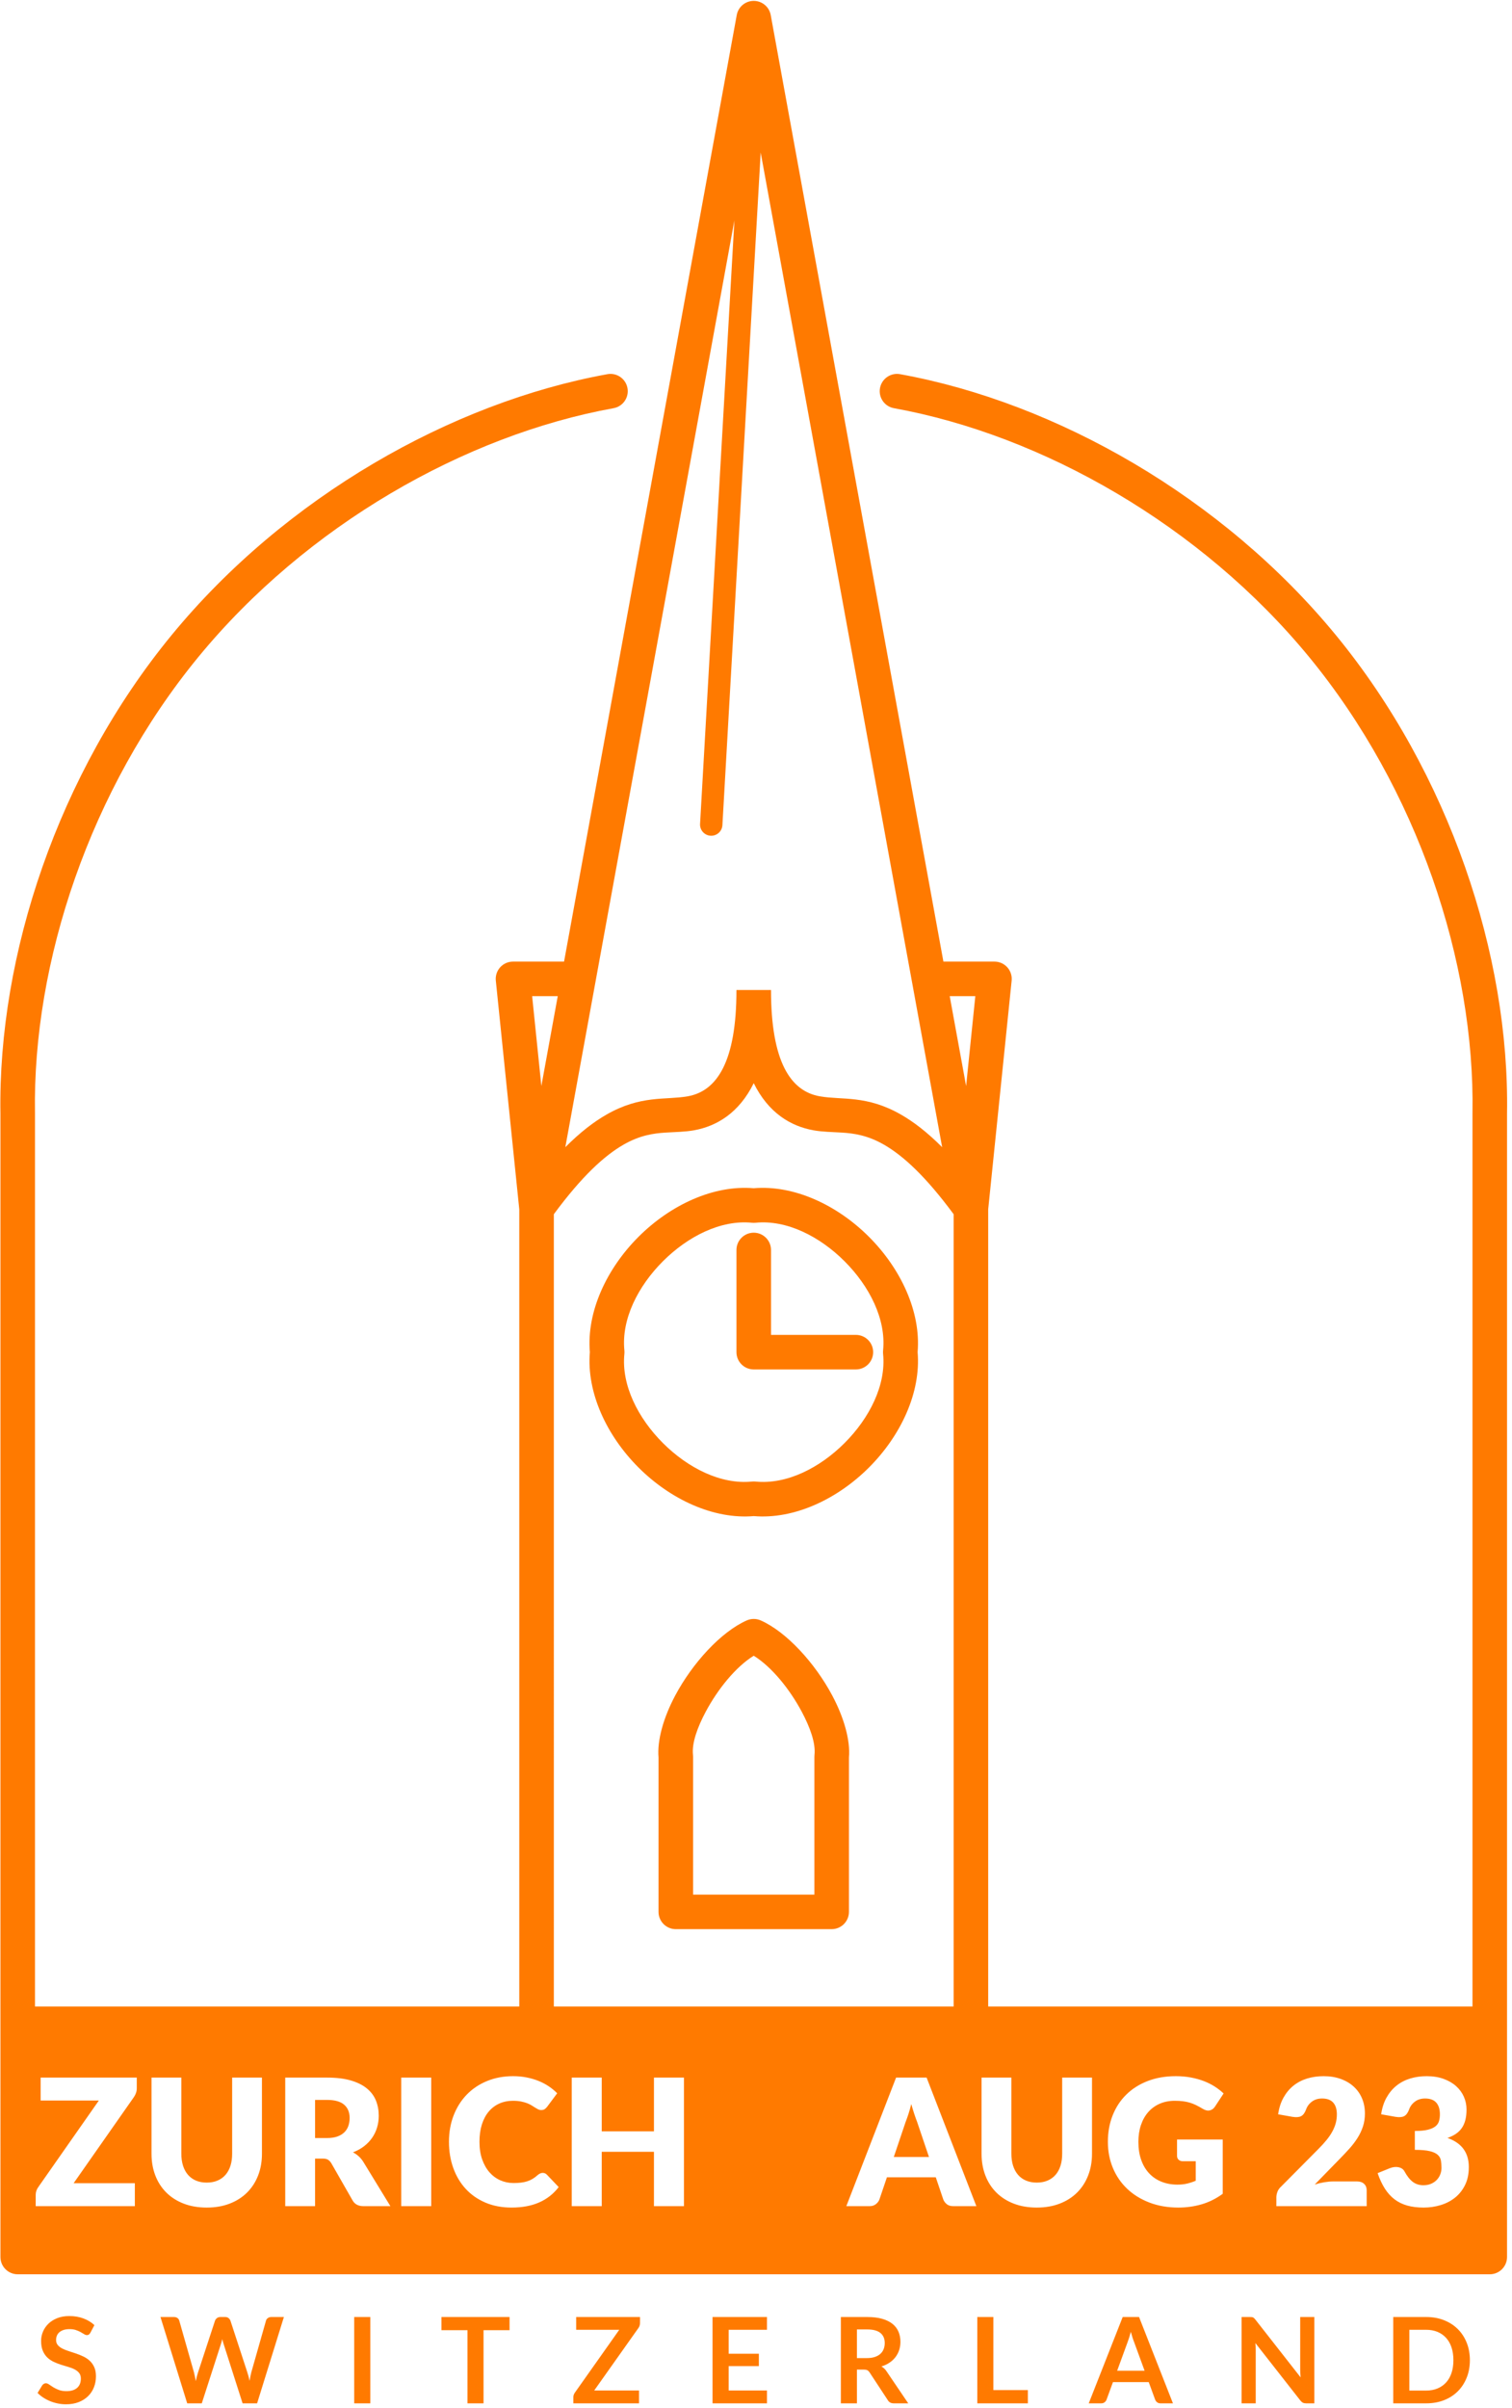 <svg clip-rule="evenodd" fill-rule="evenodd" stroke-linejoin="round" stroke-miterlimit="2" viewBox="0 0 304 484" xmlns="http://www.w3.org/2000/svg" xmlns:xlink="http://www.w3.org/1999/xlink"><title>Illustrative stamp for Zurich</title><clipPath id="a"><path clip-rule="evenodd" d="m.071.178h302.976v483.048h-302.976z"/></clipPath><path d="m.071.178h302.976v483.048h-302.976z" fill="none"/><g clip-path="url(#a)"><path d="m296.055 403.277v-179.501c0-.019 0-.038 0-.058.509-30.363-11.087-65.171-32.824-91.644-21.736-26.473-53.621-44.623-83.503-50.034-1.886-.341-3.14-2.15-2.798-4.036.341-1.886 2.15-3.14 4.036-2.799 31.352 5.678 64.827 24.685 87.634 52.461 22.798 27.767 34.926 64.286 34.401 96.137v229.818c0 1.918-1.555 3.473-3.473 3.473h-295.967c-1.918 0-3.473-1.555-3.473-3.473v-229.818c-.525-31.851 11.603-68.37 34.401-96.137 22.806-27.776 56.281-46.783 87.634-52.461 1.886-.341 3.695.913 4.036 2.799.342 1.886-.912 3.695-2.799 4.036-29.881 5.411-61.766 23.561-83.503 50.034-21.736 26.474-33.332 61.281-32.824 91.644.001.02.001.039.001.058v179.501h97.373v-160.196l-4.718-45.988c-.101-.977.218-1.952.877-2.681.658-.73 1.595-1.146 2.578-1.146h10.265l34.719-190.238c.301-1.651 1.739-2.85 3.417-2.85 1.677 0 3.115 1.199 3.416 2.85l34.719 190.238h10.265c.983 0 1.92.416 2.578 1.146.659.729.977 1.704.877 2.681l-4.718 45.988v160.196zm-148.397-358.988-27.928 153.029c-.005.032-.011.063-.017.095l-6.051 33.153c3.057-3.064 5.792-5.127 8.259-6.541 6.94-3.979 11.864-2.893 16.349-3.684 5.866-1.036 9.801-6.946 9.801-21.36h6.947c0 14.414 3.935 20.324 9.8 21.36 4.486.791 9.41-.295 16.35 3.684 2.466 1.414 5.202 3.478 8.259 6.542l-6.047-33.134c-.009-.045-.017-.09-.025-.135l-30.413-166.645-7.696 135.198c-.07 1.239-1.134 2.189-2.374 2.118-1.24-.07-2.189-1.134-2.118-2.374zm-69.167 399.112-5.498-8.992c-.272-.413-.58-.771-.923-1.073-.342-.301-.709-.552-1.099-.753.839-.32 1.581-.727 2.226-1.224.644-.497 1.185-1.061 1.622-1.694.438-.632.769-1.321.994-2.066.224-.745.337-1.537.337-2.376 0-1.1-.19-2.117-.568-3.051s-.984-1.744-1.818-2.429c-.833-.686-1.909-1.221-3.228-1.606-1.318-.384-2.911-.576-4.779-.576h-8.407v25.84h5.995v-9.559h1.525c.461 0 .816.074 1.064.222.248.147.473.381.674.7l4.292 7.502c.437.757 1.159 1.135 2.164 1.135zm-12.734-13.691h-2.412v-7.662h2.412c1.549 0 2.693.319 3.432.958.738.638 1.108 1.525 1.108 2.66 0 .568-.083 1.097-.248 1.587-.166.491-.432.92-.798 1.286-.367.367-.837.653-1.41.86-.574.207-1.268.311-2.084.311zm45.596-26.433h80.383v-159.239c-5.629-7.628-10.154-11.769-14.023-13.988-3.28-1.88-6.003-2.264-8.416-2.417-2.035-.129-3.898-.136-5.686-.452-4.652-.821-9.124-3.523-12.067-9.482-2.942 5.959-7.415 8.661-12.066 9.482-1.789.316-3.651.323-5.687.452-2.413.153-5.135.537-8.415 2.417-3.869 2.219-8.394 6.36-14.023 13.988zm21.05-50.026v-.017c-.3-3.428.976-8.003 3.365-12.484 3.464-6.496 9.179-12.767 14.367-15.07.898-.399 1.922-.399 2.819 0 5.188 2.303 10.902 8.574 14.366 15.07 2.393 4.486 3.669 9.068 3.366 12.484v31.021c0 1.918-1.555 3.473-3.473 3.473h-31.337c-1.919 0-3.473-1.555-3.473-3.473zm6.946-.183v27.714h24.391v-27.714c0-.124.007-.247.02-.37.255-2.379-.888-5.527-2.569-8.68-2.401-4.502-6.027-9.011-9.648-11.24-3.619 2.229-7.245 6.738-9.645 11.24-1.682 3.153-2.824 6.301-2.569 8.68.013.123.02.246.02.37zm-20.755-81.291v-.023c-.68-8.105 3.374-16.765 9.775-23.167 6.406-6.406 15.074-10.461 23.16-9.774 8.112-.69 16.783 3.366 23.19 9.774 6.406 6.406 10.462 15.073 9.774 23.16.69 8.112-3.366 16.782-9.774 23.19-6.406 6.406-15.073 10.461-23.159 9.774-8.112.69-16.783-3.366-23.191-9.774-6.399-6.4-10.452-15.056-9.775-23.16zm6.943.335c-.638 6.291 2.765 12.935 7.744 17.913 4.979 4.979 11.623 8.382 17.913 7.744.233-.023.468-.023.701 0 6.29.638 12.934-2.765 17.913-7.744 4.978-4.978 8.381-11.622 7.744-17.913-.024-.233-.024-.467 0-.7.637-6.291-2.766-12.935-7.744-17.913-4.979-4.979-11.623-8.382-17.913-7.744-.233.023-.468.023-.701 0-6.29-.638-12.934 2.765-17.913 7.744-4.979 4.978-8.382 11.622-7.744 17.913.024.233.024.467 0 .7zm22.534-20.888c0-1.917 1.557-3.473 3.474-3.473 1.916 0 3.473 1.556 3.473 3.473v17.065h17.064c1.917 0 3.473 1.556 3.473 3.473s-1.556 3.473-3.473 3.473h-20.537c-1.919 0-3.474-1.555-3.474-3.473zm-35.93-51.012h-5.15l1.853 18.063zm82.103 18.063 1.853-18.063h-5.149zm-56.731 199.286h-6.03v10.801h-10.499v-10.801h-6.03v25.84h6.03v-10.925h10.499v10.925h6.03zm-28.394 19.154c-.177 0-.349.038-.514.115-.166.077-.32.175-.461.293-.355.319-.704.582-1.047.789s-.709.373-1.099.497-.81.213-1.26.266c-.449.053-.945.08-1.489.08-.946 0-1.833-.184-2.661-.55-.827-.367-1.551-.902-2.172-1.605-.621-.704-1.111-1.57-1.472-2.598-.361-1.029-.541-2.206-.541-3.53 0-1.312.163-2.48.488-3.502.325-1.023.786-1.886 1.383-2.59.597-.703 1.307-1.238 2.128-1.605.822-.366 1.729-.55 2.723-.55.626 0 1.173.048 1.64.142.467.095.875.21 1.224.346s.65.284.904.444c.254.159.488.307.701.443s.414.251.603.346c.189.094.39.142.603.142.319 0 .567-.068.745-.204.177-.136.331-.287.461-.453l2.022-2.713c-.485-.497-1.041-.958-1.667-1.383-.627-.426-1.313-.79-2.058-1.091-.745-.302-1.546-.538-2.403-.709-.857-.172-1.77-.258-2.74-.258-1.904 0-3.647.325-5.232.976-1.584.65-2.944 1.56-4.079 2.731-1.135 1.17-2.016 2.563-2.642 4.177-.627 1.613-.94 3.384-.94 5.311 0 1.892.289 3.645.869 5.259.579 1.614 1.41 3.009 2.491 4.185 1.082 1.177 2.401 2.099 3.955 2.767 1.555.668 3.314 1.002 5.277 1.002 2.14 0 3.993-.346 5.56-1.038 1.566-.691 2.87-1.717 3.91-3.077l-2.376-2.5c-.13-.13-.266-.222-.408-.275s-.284-.08-.426-.08zm-22.417 6.686v-25.84h-6.03v25.84zm-45.136-4.735c-.804 0-1.522-.133-2.155-.399-.632-.266-1.167-.65-1.605-1.153-.437-.502-.771-1.111-1.002-1.827-.23-.715-.346-1.528-.346-2.438v-15.288h-5.994v15.305c0 1.585.254 3.039.763 4.363.508 1.325 1.241 2.465 2.199 3.423.957.958 2.122 1.703 3.494 2.235 1.371.532 2.92.798 4.646.798 1.715 0 3.257-.266 4.629-.798s2.536-1.277 3.494-2.235 1.694-2.098 2.208-3.423c.514-1.324.771-2.778.771-4.363v-15.305h-5.994v15.305c0 .911-.115 1.724-.346 2.439s-.565 1.321-1.002 1.818c-.437.496-.972.878-1.605 1.144s-1.351.399-2.155.399zm154.739 4.735-10.003-25.84h-6.136l-10.003 25.84h4.683c.496 0 .913-.133 1.25-.399s.57-.564.7-.896l1.526-4.504h9.825l1.525 4.504c.166.379.408.689.727.932.319.242.739.363 1.259.363zm-9.524-9.878h-7.076l2.376-7.041c.178-.449.367-.981.568-1.596s.39-1.283.567-2.004c.201.709.402 1.368.603 1.977s.391 1.138.568 1.587zm49.871-3.512v3.299c0 .307.107.561.319.762.213.201.509.302.887.302h2.554v3.919c-.556.237-1.126.426-1.711.568-.586.142-1.239.213-1.96.213-1.171 0-2.238-.192-3.201-.577-.964-.384-1.791-.943-2.483-1.676s-1.227-1.631-1.605-2.695c-.379-1.064-.568-2.282-.568-3.654 0-1.241.172-2.367.515-3.378.342-1.011.83-1.877 1.463-2.598.632-.722 1.398-1.28 2.296-1.676.899-.397 1.91-.595 3.033-.595.603 0 1.147.03 1.632.089s.946.154 1.383.284c.438.13.866.298 1.286.505s.866.453 1.339.736c.496.308.961.414 1.392.32.432-.095.783-.349 1.055-.763l1.738-2.643c-.52-.496-1.111-.957-1.773-1.383s-1.392-.792-2.19-1.099c-.798-.308-1.67-.55-2.616-.728-.946-.177-1.957-.266-3.033-.266-2.081 0-3.964.325-5.649.976-1.684.65-3.121 1.56-4.309 2.731-1.189 1.17-2.102 2.563-2.74 4.177-.639 1.613-.958 3.384-.958 5.311 0 1.892.337 3.645 1.011 5.259s1.631 3.009 2.873 4.185c1.241 1.177 2.734 2.099 4.478 2.767s3.68 1.002 5.808 1.002c1.632 0 3.196-.219 4.691-.656 1.496-.438 2.906-1.141 4.23-2.111v-10.907zm-28.199 8.655c-.803 0-1.522-.133-2.154-.399-.633-.266-1.168-.65-1.605-1.153-.438-.502-.772-1.111-1.002-1.827-.231-.715-.346-1.528-.346-2.438v-15.288h-5.995v15.305c0 1.585.255 3.039.763 4.363.508 1.325 1.241 2.465 2.199 3.423s2.122 1.703 3.494 2.235c1.371.532 2.92.798 4.646.798 1.715 0 3.258-.266 4.629-.798 1.372-.532 2.536-1.277 3.494-2.235s1.694-2.098 2.208-3.423c.514-1.324.772-2.778.772-4.363v-15.305h-5.995v15.305c0 .911-.115 1.724-.346 2.439-.23.715-.564 1.321-1.002 1.818-.437.496-.972.878-1.605 1.144-.632.266-1.351.399-2.155.399zm69.238-13.727 2.909.514c.745.118 1.318.071 1.72-.142.402-.212.727-.644.976-1.294.212-.639.6-1.174 1.161-1.605.562-.432 1.25-.648 2.066-.648 1.005 0 1.753.275 2.244.825.49.55.736 1.333.736 2.35 0 .496-.059.952-.178 1.365-.118.414-.357.766-.718 1.056-.36.289-.872.517-1.534.683-.662.165-1.531.248-2.607.248v3.795c1.277 0 2.273.086 2.988.257.716.172 1.251.417 1.605.736.355.32.571.701.648 1.144.077.444.115.943.115 1.499 0 .425-.077.845-.231 1.259-.153.414-.381.783-.682 1.108-.302.326-.68.592-1.135.799-.456.206-.991.31-1.605.31-.804 0-1.505-.222-2.102-.665-.597-.444-1.162-1.156-1.694-2.137-.236-.426-.626-.698-1.17-.816s-1.135-.053-1.774.195l-2.447.993c.414 1.206.901 2.247 1.463 3.122.562.874 1.215 1.593 1.96 2.154.745.562 1.596.976 2.554 1.242.957.266 2.051.399 3.281.399 1.194 0 2.341-.169 3.44-.506 1.1-.337 2.066-.842 2.9-1.516.833-.674 1.498-1.519 1.995-2.536s.745-2.211.745-3.583c0-2.896-1.431-4.847-4.292-5.852.615-.213 1.162-.476 1.64-.789.479-.314.881-.698 1.206-1.153.326-.455.571-.993.736-1.614.166-.621.249-1.339.249-2.155 0-.898-.178-1.753-.532-2.563-.355-.809-.875-1.522-1.561-2.137-.686-.614-1.525-1.102-2.518-1.463-.994-.36-2.129-.541-3.405-.541-1.183 0-2.288.157-3.317.47-1.029.314-1.942.79-2.74 1.428s-1.466 1.437-2.004 2.394c-.538.958-.902 2.081-1.091 3.37zm-250.189-5.214v-2.164h-19.331v4.611h11.705l-12.166 17.381c-.166.224-.296.47-.39.736-.095.266-.142.535-.142.807v2.305h19.934v-4.611h-12.308l12.131-17.327c.177-.26.316-.538.416-.834.101-.295.151-.597.151-.904zm245.365 18.71h-4.824c-.544 0-1.135.053-1.773.16-.639.106-1.283.26-1.933.461l5.054-5.179c.686-.697 1.333-1.386 1.942-2.066s1.144-1.383 1.605-2.11.825-1.493 1.091-2.297.399-1.679.399-2.625c0-1.099-.192-2.107-.576-3.024-.385-.916-.937-1.705-1.659-2.367-.721-.662-1.593-1.18-2.616-1.552-1.022-.372-2.172-.559-3.449-.559-1.182 0-2.288.157-3.317.47-1.028.314-1.941.79-2.74 1.428-.798.638-1.466 1.437-2.004 2.394-.538.958-.901 2.081-1.09 3.37l2.908.514c.745.118 1.319.071 1.721-.142.402-.212.727-.644.975-1.294.213-.639.6-1.174 1.162-1.605.561-.432 1.25-.648 2.066-.648 1.005 0 1.753.275 2.243.825.491.55.736 1.339.736 2.368 0 .626-.077 1.22-.23 1.782-.154.562-.385 1.123-.692 1.685-.307.561-.698 1.132-1.171 1.711-.472.58-1.028 1.189-1.667 1.827l-7.448 7.502c-.355.319-.603.674-.745 1.064s-.213.757-.213 1.1v1.773h18.161v-3.192c0-.532-.172-.961-.515-1.286s-.81-.488-1.401-.488zm-254.691 30.403c-.096.168-.198.29-.306.366s-.242.114-.402.114c-.168 0-.35-.062-.546-.186s-.43-.262-.702-.414-.59-.29-.954-.414-.794-.186-1.29-.186c-.448 0-.84.054-1.176.162s-.618.258-.846.45-.398.422-.51.69-.168.562-.168.882c0 .408.114.748.342 1.02s.53.504.906.696.804.364 1.284.516.972.314 1.476.486.996.372 1.476.6.908.516 1.284.864.678.774.906 1.278.342 1.116.342 1.836c0 .784-.134 1.518-.402 2.202s-.66 1.28-1.176 1.788-1.146.908-1.89 1.2-1.596.438-2.556.438c-.552 0-1.096-.054-1.632-.162s-1.05-.262-1.542-.462-.954-.44-1.386-.72-.816-.592-1.152-.936l.948-1.548c.08-.112.184-.206.312-.282s.264-.114.408-.114c.2 0 .416.082.648.246s.508.346.828.546.694.382 1.122.546.942.246 1.542.246c.92 0 1.632-.218 2.136-.654s.756-1.062.756-1.878c0-.456-.114-.828-.342-1.116s-.53-.53-.906-.726-.804-.362-1.284-.498-.968-.284-1.464-.444-.984-.352-1.464-.576-.908-.516-1.284-.876-.678-.81-.906-1.35-.342-1.206-.342-1.998c0-.632.126-1.248.378-1.848s.618-1.132 1.098-1.596 1.072-.836 1.776-1.116 1.512-.42 2.424-.42c1.024 0 1.968.16 2.832.48s1.6.768 2.208 1.344zm38.904-3.156-5.388 17.352h-2.916l-3.792-11.856c-.104-.288-.2-.64-.288-1.056-.048.2-.096.388-.144.564s-.1.34-.156.492l-3.828 11.856h-2.928l-5.376-17.352h2.7c.28 0 .514.066.702.198s.314.31.378.534l2.952 10.38c.064.256.126.534.186.834s.122.614.186.942c.064-.336.134-.652.21-.948s.158-.572.246-.828l3.408-10.38c.064-.184.19-.352.378-.504s.418-.228.69-.228h.948c.28 0 .508.068.684.204s.308.312.396.528l3.396 10.38c.168.496.32 1.068.456 1.716.104-.632.22-1.204.348-1.716l2.952-10.38c.048-.2.17-.372.366-.516s.43-.216.702-.216zm17.376 17.352h-3.24v-17.352h3.24zm27.996-14.7h-5.232v14.7h-3.228v-14.7h-5.232v-2.652h13.692zm26.232-1.464c0 .368-.104.704-.312 1.008l-8.904 12.576h9.012v2.58h-13.2v-1.272c0-.16.028-.314.084-.462s.128-.286.216-.414l8.928-12.636h-8.664v-2.568h12.84zm17.82 1.38v4.812h6.072v2.484h-6.072v4.908h7.704v2.58h-10.944v-17.352h10.944v2.568zm36.108 14.784h-2.916c-.552 0-.952-.216-1.2-.648l-3.648-5.556c-.136-.208-.286-.356-.45-.444s-.406-.132-.726-.132h-1.38v6.78h-3.228v-17.352h5.292c1.176 0 2.186.122 3.03.366s1.536.586 2.076 1.026.938.966 1.194 1.578.384 1.286.384 2.022c0 .584-.086 1.136-.258 1.656s-.42.992-.744 1.416-.724.796-1.2 1.116-1.018.572-1.626.756c.208.12.4.262.576.426s.336.358.48.582zm-8.304-9.096c.608 0 1.138-.076 1.59-.228s.824-.362 1.116-.63.51-.586.654-.954.216-.772.216-1.212c0-.88-.29-1.556-.87-2.028s-1.466-.708-2.658-.708h-2.064v5.76zm32.352 6.432v2.664h-10.164v-17.352h3.228v14.688zm29.172 2.664h-2.496c-.28 0-.508-.07-.684-.21s-.308-.314-.396-.522l-1.296-3.54h-7.188l-1.296 3.54c-.064.184-.188.352-.372.504s-.412.228-.684.228h-2.52l6.828-17.352h3.288zm-5.7-6.552-2.112-5.772c-.104-.256-.212-.56-.324-.912s-.224-.732-.336-1.14c-.104.408-.212.79-.324 1.146s-.22.666-.324.93l-2.1 5.748zm34.128-10.8v17.352h-1.656c-.256 0-.47-.042-.642-.126s-.338-.226-.498-.426l-9.06-11.568c.048.528.072 1.016.072 1.464v10.656h-2.844v-17.352h1.692c.136 0 .254.006.354.018s.188.036.264.072.15.088.222.156.152.158.24.27l9.096 11.616c-.024-.28-.044-.556-.06-.828s-.024-.524-.024-.756v-10.548zm31.272 8.676c0 1.272-.212 2.44-.636 3.504s-1.02 1.98-1.788 2.748-1.692 1.364-2.772 1.788-2.28.636-3.6.636h-6.612v-17.352h6.612c1.32 0 2.52.214 3.6.642s2.004 1.024 2.772 1.788 1.364 1.678 1.788 2.742.636 2.232.636 3.504zm-3.312 0c0-.952-.126-1.806-.378-2.562s-.616-1.396-1.092-1.92-1.052-.926-1.728-1.206-1.438-.42-2.286-.42h-3.372v12.216h3.372c.848 0 1.61-.14 2.286-.42s1.252-.682 1.728-1.206.84-1.164 1.092-1.92.378-1.61.378-2.562z" fill="#ff7a00"/></g></svg>
